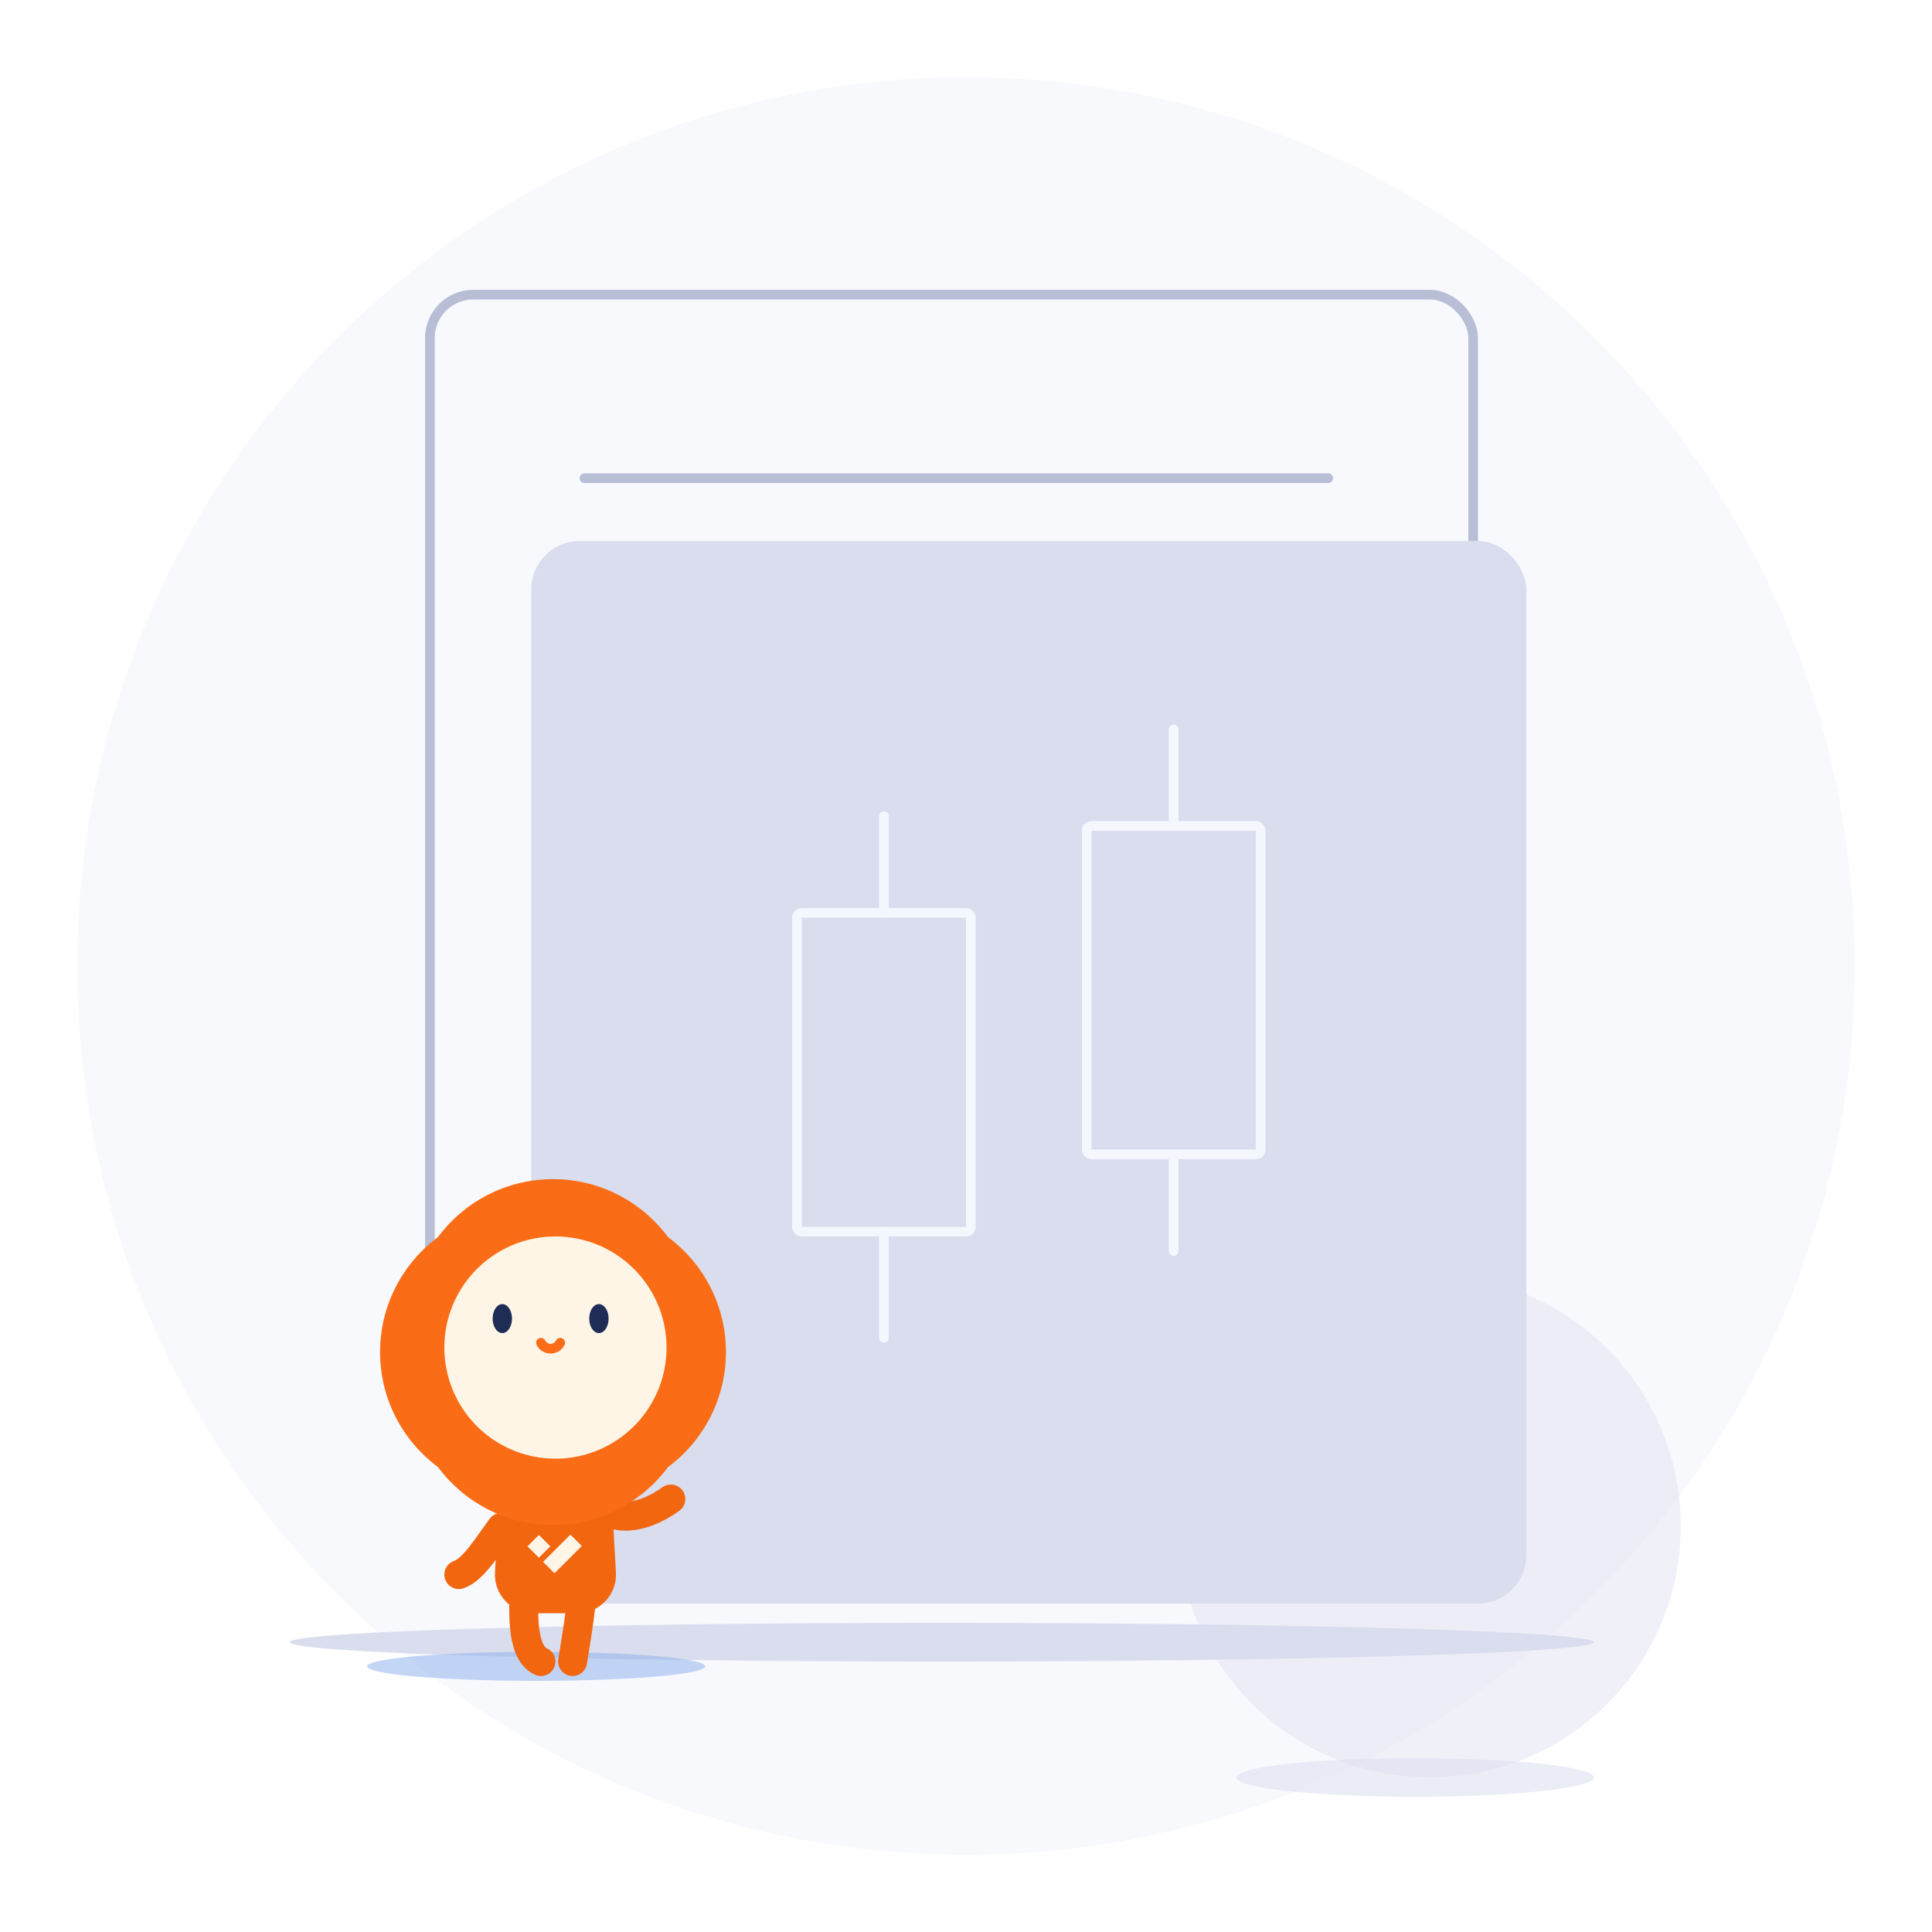 <svg xmlns="http://www.w3.org/2000/svg" fill="none" viewBox="0 0 200 200" class="design-iconfont">
  <path d="M192 100C192 150.81 150.81 192 100 192C49.19 192 8 150.81 8 100C8 49.19 49.19 8 100 8C150.81 8 192 49.19 192 100Z" fill="#F8F9FD"/>
  <rect x="44.5" y="30.5" width="108" height="108" rx="4.5" stroke="#B8BED5"/>
  <path stroke="#B8BED5" stroke-linecap="round" d="M60.5 49.5L137.5 49.5"/>
  <g filter="url(#zj2qkyxu2__filter0_f_4831_30188)">
    <path fill="#D9DDEE" d="M97.5 168A67.5 2 0 1 0 97.5 172A67.5 2 0 1 0 97.5 168Z"/>
  </g>
  <g filter="url(#zj2qkyxu2__filter1_f_4831_30188)">
    <path fill="#8AAEED" fill-opacity=".5" d="M55.5 171A17.5 1.5 0 1 0 55.5 174A17.5 1.5 0 1 0 55.5 171Z"/>
  </g>
  <g filter="url(#zj2qkyxu2__filter2_f_4831_30188)">
    <path fill="#D9DDEE" fill-opacity=".5" d="M146.5 182A18.5 2 0 1 0 146.5 186A18.5 2 0 1 0 146.5 182Z"/>
  </g>
  <rect x="55" y="56" width="103" height="110" rx="5" fill="#D9DDEE"/>
  <rect x="82.5" y="94.5" width="18" height="33" rx=".5" stroke="#F5F7FF"/>
  <rect x="112.5" y="85.5" width="18" height="34" rx=".5" stroke="#F5F7FF"/>
  <path stroke="#F5F7FF" stroke-linecap="round" d="M121.5 85.5L121.5 75.5"/>
  <path stroke="#F5F7FF" stroke-linecap="round" d="M121.5 129.5L121.5 119.5"/>
  <path d="M63.037 150H51.963L51.239 162.774C51.109 165.068 52.935 167 55.233 167H59.767C62.065 167 63.891 165.068 63.761 162.774L63.037 150Z" fill="#F26610"/>
  <path d="M62.594 156.329C63.412 156.995 65.926 157.696 69.444 155.178" stroke="#F26610" stroke-width="3" stroke-linecap="round"/>
  <path d="M60.275 164C60.275 165.846 59.775 168.923 59.275 172" stroke="#F26610" stroke-width="3" stroke-linecap="round"/>
  <path d="M54.275 164C54.275 165.846 53.725 171 56 172" stroke="#F26610" stroke-width="3" stroke-linecap="round"/>
  <path d="M47.499 163C48.999 162.5 50.499 160 51.888 158.122" stroke="#F26610" stroke-width="3" stroke-linecap="round"/>
  <path fill-rule="evenodd" clip-rule="evenodd" d="M57.247 157.869C52.369 157.869 48.041 155.511 45.342 151.873C41.703 149.174 39.345 144.846 39.345 139.967C39.345 135.088 41.703 130.761 45.342 128.061C48.041 124.423 52.369 122.065 57.247 122.065C62.126 122.065 66.453 124.423 69.153 128.062C72.791 130.761 75.148 135.089 75.148 139.967C75.148 144.845 72.791 149.173 69.153 151.872C66.453 155.511 62.126 157.869 57.247 157.869Z" fill="#FA6D16"/>
  <path transform="matrix(-1 0 0 1 57.5 139.5)" fill="#FFF5E7" d="M0 -11.5A11.5 11.5 0 1 0 0 11.5A11.5 11.5 0 1 0 0 -11.5Z"/>
  <path transform="matrix(0 -1 -1 0 62 136.5)" fill="#1F2D56" d="M0 -1A1.5 1 0 1 0 0 1A1.5 1 0 1 0 0 -1Z"/>
  <path transform="matrix(-1 0 0 1 52 136.5)" fill="#1F2D56" d="M0 -1.5A1 1.5 0 1 0 0 1.5A1 1.5 0 1 0 0 -1.5Z"/>
  <path d="M57.553 138.776C57.676 138.529 57.977 138.429 58.224 138.553C58.471 138.676 58.571 138.977 58.447 139.224L57.553 138.776ZM55.553 139.224C55.429 138.977 55.529 138.676 55.776 138.553C56.023 138.429 56.324 138.529 56.447 138.776L55.553 139.224ZM58.447 139.224C57.851 140.416 56.149 140.416 55.553 139.224L56.447 138.776C56.675 139.232 57.325 139.232 57.553 138.776L58.447 139.224Z" fill="#FA6D16"/>
  <path d="M59.047 158.864L56.217 161.686L57.399 162.864L60.23 160.042L59.047 158.864Z" fill="#FFF5E7"/>
  <path d="M55.784 158.896L54.602 160.075L55.784 161.254L56.966 160.075L55.784 158.896Z" fill="#FFF5E7"/>
  <g filter="url(#zj2qkyxu2__filter3_bii_4831_30188)">
    <path fill="#D9DDEE" fill-opacity=".4" d="M148 128A26 26 0 1 0 148 180A26 26 0 1 0 148 128Z"/>
  </g>
  <path stroke="#F5F7FF" stroke-linecap="round" d="M91.5 94.5L91.5 84.5"/>
  <path stroke="#F5F7FF" stroke-linecap="round" d="M91.5 138.5L91.5 127.5"/>
  <defs>
    <filter id="zj2qkyxu2__filter0_f_4831_30188" x="26" y="164" width="143" height="12" filterUnits="userSpaceOnUse" color-interpolation-filters="sRGB">
      <feFlood flood-opacity="0" result="BackgroundImageFix"/>
      <feBlend in="SourceGraphic" in2="BackgroundImageFix" result="shape"/>
      <feGaussianBlur stdDeviation="2" result="effect1_foregroundBlur_4831_30188"/>
    </filter>
    <filter id="zj2qkyxu2__filter1_f_4831_30188" x="34" y="167" width="43" height="11" filterUnits="userSpaceOnUse" color-interpolation-filters="sRGB">
      <feFlood flood-opacity="0" result="BackgroundImageFix"/>
      <feBlend in="SourceGraphic" in2="BackgroundImageFix" result="shape"/>
      <feGaussianBlur stdDeviation="2" result="effect1_foregroundBlur_4831_30188"/>
    </filter>
    <filter id="zj2qkyxu2__filter2_f_4831_30188" x="124" y="178" width="45" height="12" filterUnits="userSpaceOnUse" color-interpolation-filters="sRGB">
      <feFlood flood-opacity="0" result="BackgroundImageFix"/>
      <feBlend in="SourceGraphic" in2="BackgroundImageFix" result="shape"/>
      <feGaussianBlur stdDeviation="2" result="effect1_foregroundBlur_4831_30188"/>
    </filter>
    <filter id="zj2qkyxu2__filter3_bii_4831_30188" x="118" y="123" width="60" height="61" filterUnits="userSpaceOnUse" color-interpolation-filters="sRGB">
      <feFlood flood-opacity="0" result="BackgroundImageFix"/>
      <feGaussianBlur in="BackgroundImage" stdDeviation="2"/>
      <feComposite in2="SourceAlpha" operator="in" result="effect1_backgroundBlur_4831_30188"/>
      <feBlend in="SourceGraphic" in2="effect1_backgroundBlur_4831_30188" result="shape"/>
      <feColorMatrix in="SourceAlpha" values="0 0 0 0 0 0 0 0 0 0 0 0 0 0 0 0 0 0 127 0" result="hardAlpha"/>
      <feOffset dy="9"/>
      <feGaussianBlur stdDeviation="2"/>
      <feComposite in2="hardAlpha" operator="arithmetic" k2="-1" k3="1"/>
      <feColorMatrix values="0 0 0 0 1 0 0 0 0 1 0 0 0 0 1 0 0 0 0.35 0"/>
      <feBlend in2="shape" result="effect2_innerShadow_4831_30188"/>
      <feColorMatrix in="SourceAlpha" values="0 0 0 0 0 0 0 0 0 0 0 0 0 0 0 0 0 0 127 0" result="hardAlpha"/>
      <feOffset dy="-5"/>
      <feGaussianBlur stdDeviation="6"/>
      <feComposite in2="hardAlpha" operator="arithmetic" k2="-1" k3="1"/>
      <feColorMatrix values="0 0 0 0 0.857 0 0 0 0 0.884 0 0 0 0 0.999 0 0 0 1 0"/>
      <feBlend in2="effect2_innerShadow_4831_30188" result="effect3_innerShadow_4831_30188"/>
    </filter>
  </defs>
</svg>

